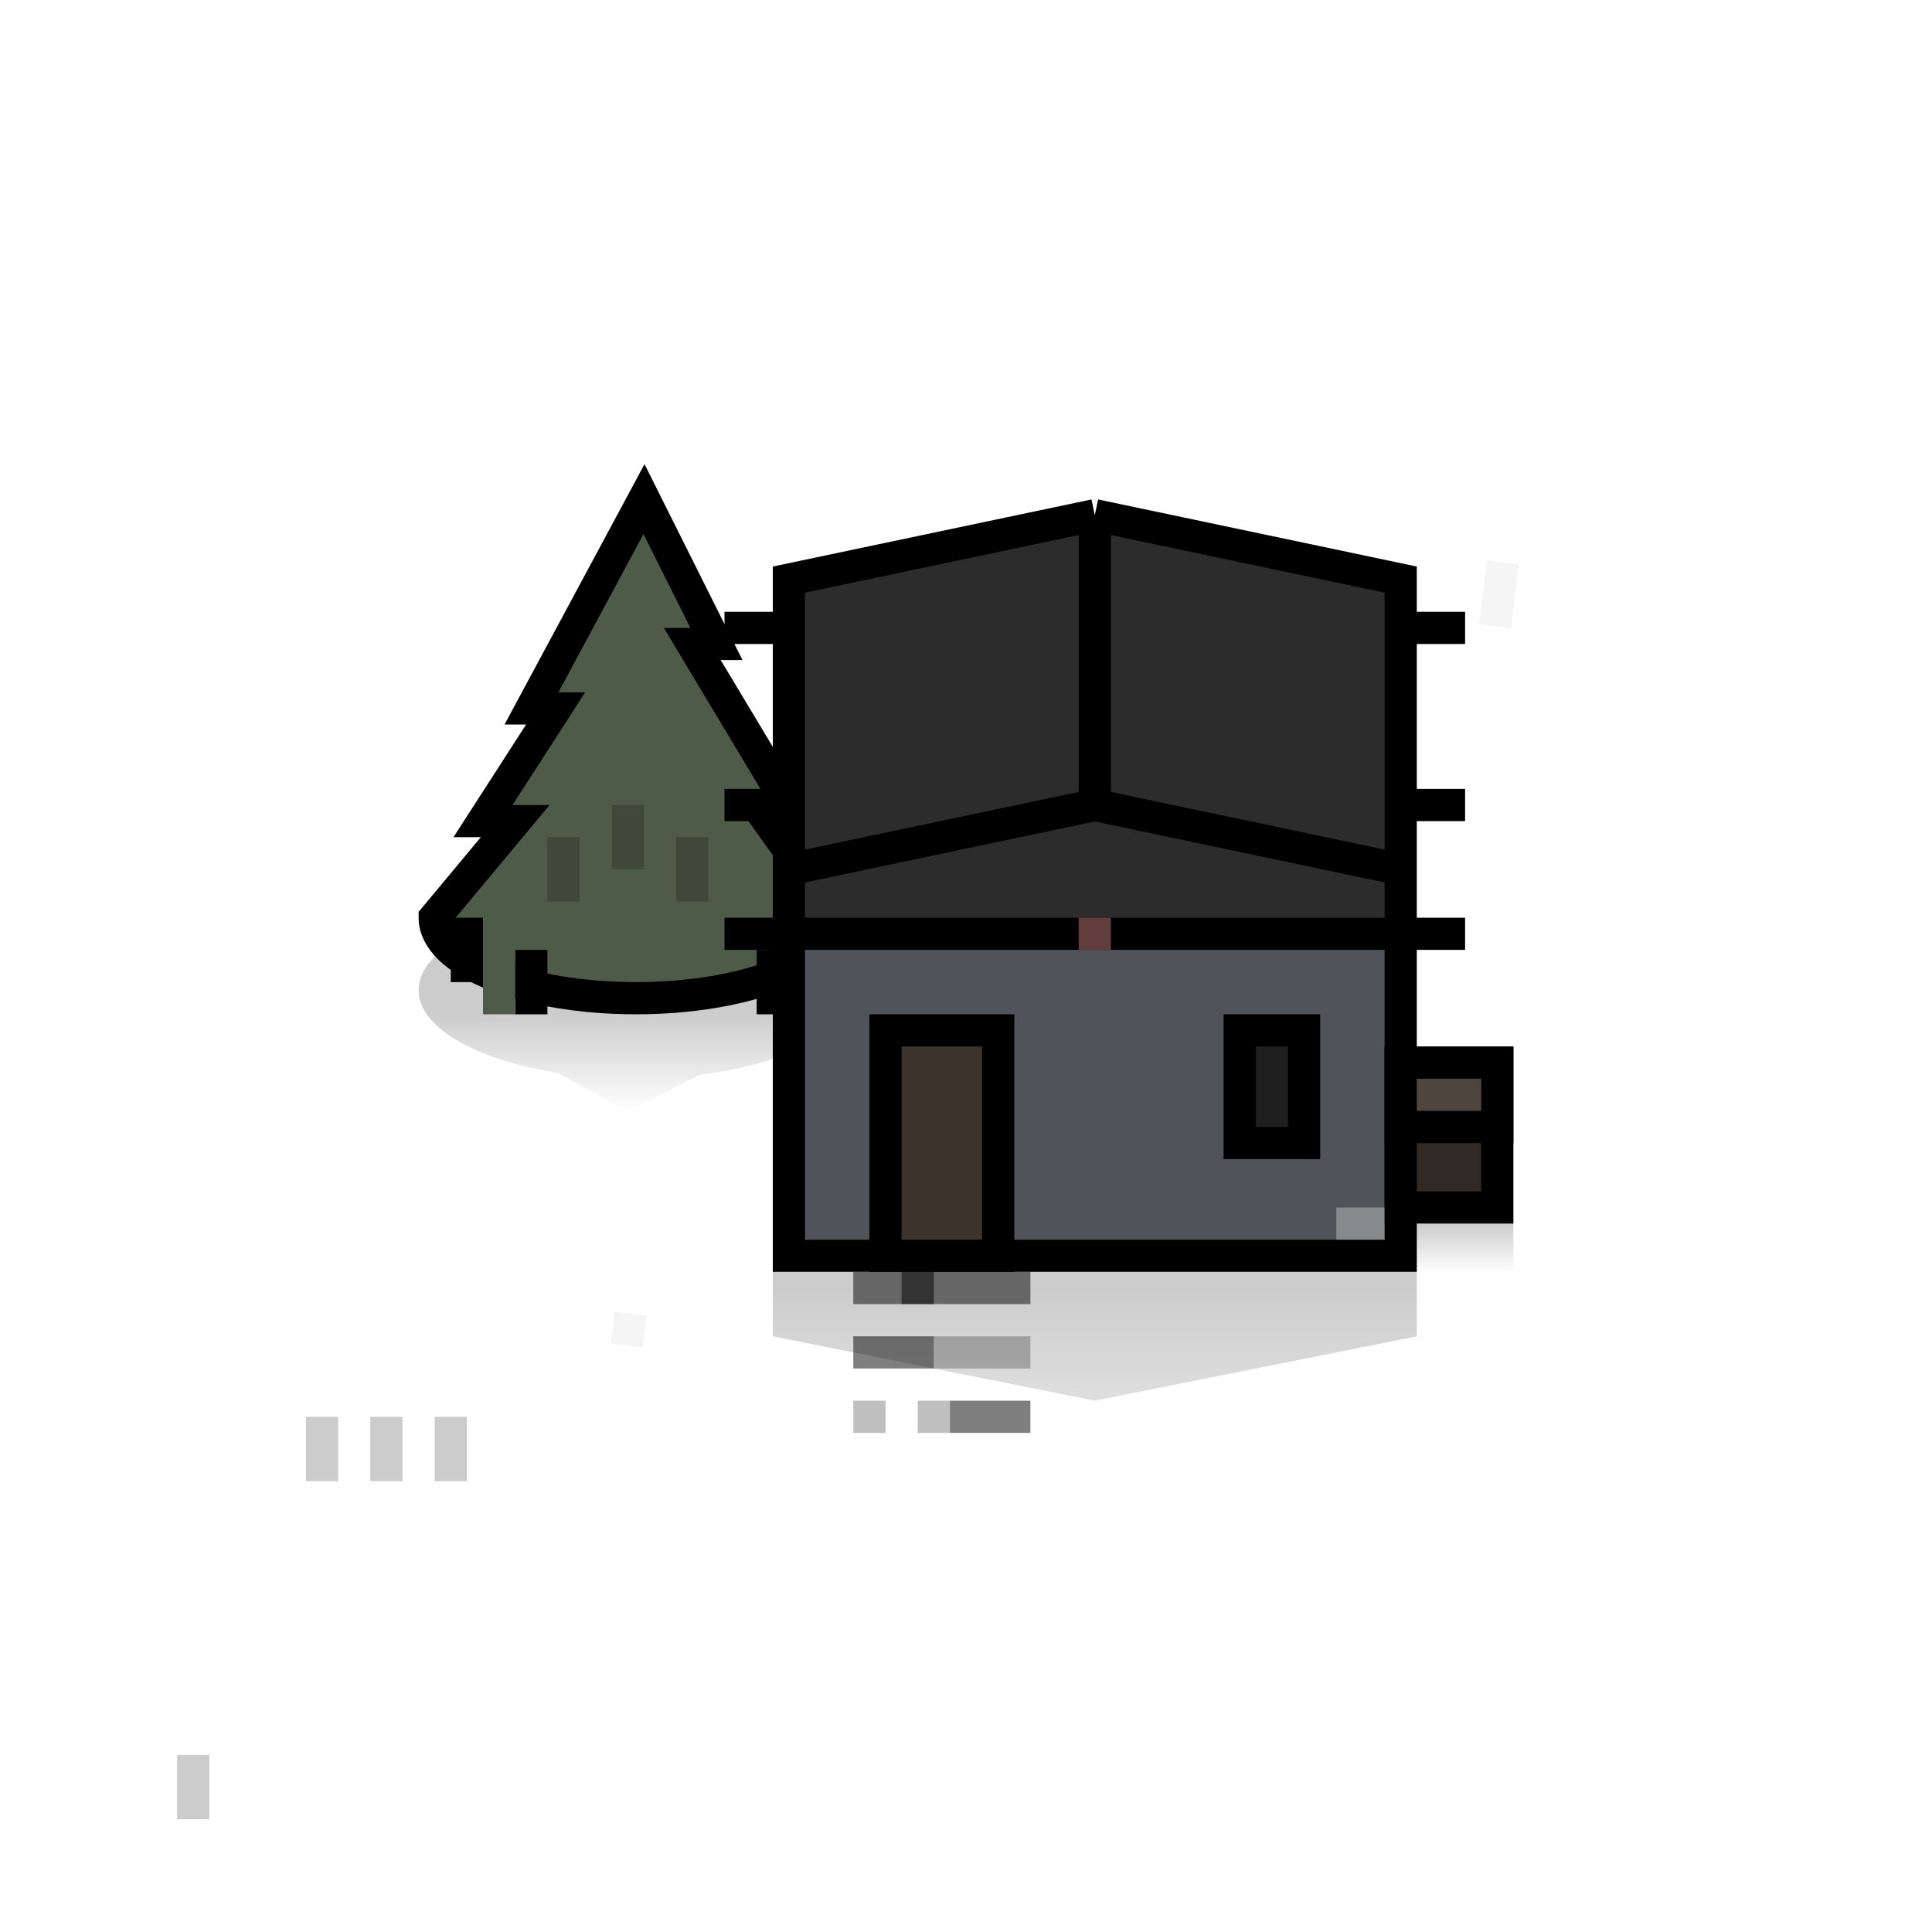 <svg width="120" height="120" viewBox="0 0 120 120" fill="none" xmlns="http://www.w3.org/2000/svg">
<path d="M48 83L68 87L88 83V79H48V83Z" fill="url(#paint0_linear_63_14062)" fill-opacity="0.2"/>
<path fill-rule="evenodd" clip-rule="evenodd" d="M52.945 62C52.981 61.835 53 61.669 53 61.5C53 58.462 46.956 56 39.5 56C32.044 56 26 58.462 26 61.5C26 61.669 26.019 61.835 26.055 62H26L26.063 62.034C26.559 64.132 29.95 65.886 34.589 66.625L39 69L43.488 66.756C48.598 66.113 52.412 64.268 52.938 62.031L53 62H52.945Z" fill="url(#paint1_linear_63_14062)" fill-opacity="0.2"/>
<path d="M33.012 44L40 31L44.5 40H43L49 50H47L52 57C52 57.657 51.677 58.307 51.048 58.913C50.42 59.52 49.5 60.071 48.339 60.535C47.178 61 45.8 61.368 44.283 61.619C42.767 61.871 41.142 62 39.5 62C37.858 62 36.233 61.871 34.717 61.619C33.2 61.368 31.822 61 30.661 60.535C29.5 60.071 28.58 59.52 27.951 58.913C27.323 58.307 27 57.657 27 57L32 51H30L34.512 44H33.012Z" fill="#4E5B49" stroke="black" stroke-width="2"/>
<rect opacity="0.2" x="34" y="52" width="2" height="4" fill="black"/>
<rect opacity="0.2" x="38" y="50" width="2" height="4" fill="black"/>
<rect opacity="0.2" x="42" y="52" width="2" height="4" fill="black"/>
<rect x="47" y="59" width="2" height="4" fill="black"/>
<rect x="28" y="57" width="2" height="4" fill="black"/>
<rect x="32" y="59" width="2" height="4" fill="black"/>
<rect x="30" y="58" width="2" height="5" fill="#4E5B49"/>
<path opacity="0.1" d="M92.859 38.898L93.353 34.929" stroke="black" stroke-opacity="0.4" stroke-width="2"/>
<path opacity="0.1" d="M38.925 83.576L39.172 81.592" stroke="black" stroke-opacity="0.4" stroke-width="2"/>
<path d="M49 36L68 32L87 36V58H49V36Z" fill="#2C2C2C"/>
<path d="M49 78H87V58H49V78Z" fill="#646970"/>
<path d="M49 78H87V58H49V78Z" fill="black" fill-opacity="0.2"/>
<path d="M87 54V58M87 54L68 50M87 54V50M49 54V58M49 54L68 50M49 54V50M49 58V78H54H61H87V58M49 58H87M49 58H45M87 58H91M68 50V32M68 32L87 36V39M68 32L49 36V39M87 39H91M87 39V50M49 39H45M49 39V50M49 50H45M87 50H91" stroke="black" stroke-width="2"/>
<rect x="56" y="79" width="8" height="2" fill="black" fill-opacity="0.5"/>
<rect x="53" y="79" width="5" height="2" fill="black" fill-opacity="0.5"/>
<rect x="53" y="83" width="5" height="2" fill="black" fill-opacity="0.5"/>
<rect x="59" y="87" width="5" height="2" fill="black" fill-opacity="0.5"/>
<rect opacity="0.5" x="53" y="87" width="2" height="2" fill="black" fill-opacity="0.5"/>
<rect opacity="0.5" x="58" y="83" width="6" height="2" fill="black" fill-opacity="0.5"/>
<rect opacity="0.5" x="57" y="87" width="2" height="2" fill="black" fill-opacity="0.5"/>
<rect x="87" y="66" width="6" height="9" fill="#50443E"/>
<rect x="87" y="66" width="6" height="9" fill="black" fill-opacity="0.4"/>
<rect x="87" y="66" width="6" height="9" stroke="black" stroke-width="2"/>
<rect x="87" y="66" width="6" height="4" fill="#50443E" stroke="black" stroke-width="2"/>
<rect x="86" y="76" width="8" height="3" fill="url(#paint2_linear_63_14062)" fill-opacity="0.2"/>
<rect x="19" y="88" width="2" height="4" fill="black" fill-opacity="0.2"/>
<rect x="23" y="88" width="2" height="4" fill="black" fill-opacity="0.2"/>
<rect x="27" y="88" width="2" height="4" fill="black" fill-opacity="0.2"/>
<rect x="11" y="109" width="2" height="4" fill="black" fill-opacity="0.2"/>
<rect x="77" y="64" width="4" height="7" fill="#1F1F1F" stroke="black" stroke-width="2"/>
<rect x="55" y="64" width="7" height="14" fill="#3C332A" stroke="black" stroke-width="2"/>
<rect x="67" y="57" width="2" height="2" fill="#613D3D"/>
<rect opacity="0.4" x="83" y="75" width="3" height="2" fill="#D9D9D9"/>
<defs>
<linearGradient id="paint0_linear_63_14062" x1="73.385" y1="80" x2="73.385" y2="99" gradientUnits="userSpaceOnUse">
<stop/>
<stop offset="1" stop-opacity="0"/>
</linearGradient>
<linearGradient id="paint1_linear_63_14062" x1="39.5" y1="63" x2="39.5" y2="69" gradientUnits="userSpaceOnUse">
<stop/>
<stop offset="1" stop-opacity="0"/>
</linearGradient>
<linearGradient id="paint2_linear_63_14062" x1="90" y1="76" x2="90" y2="79" gradientUnits="userSpaceOnUse">
<stop/>
<stop offset="1" stop-opacity="0"/>
</linearGradient>
</defs>
</svg>
